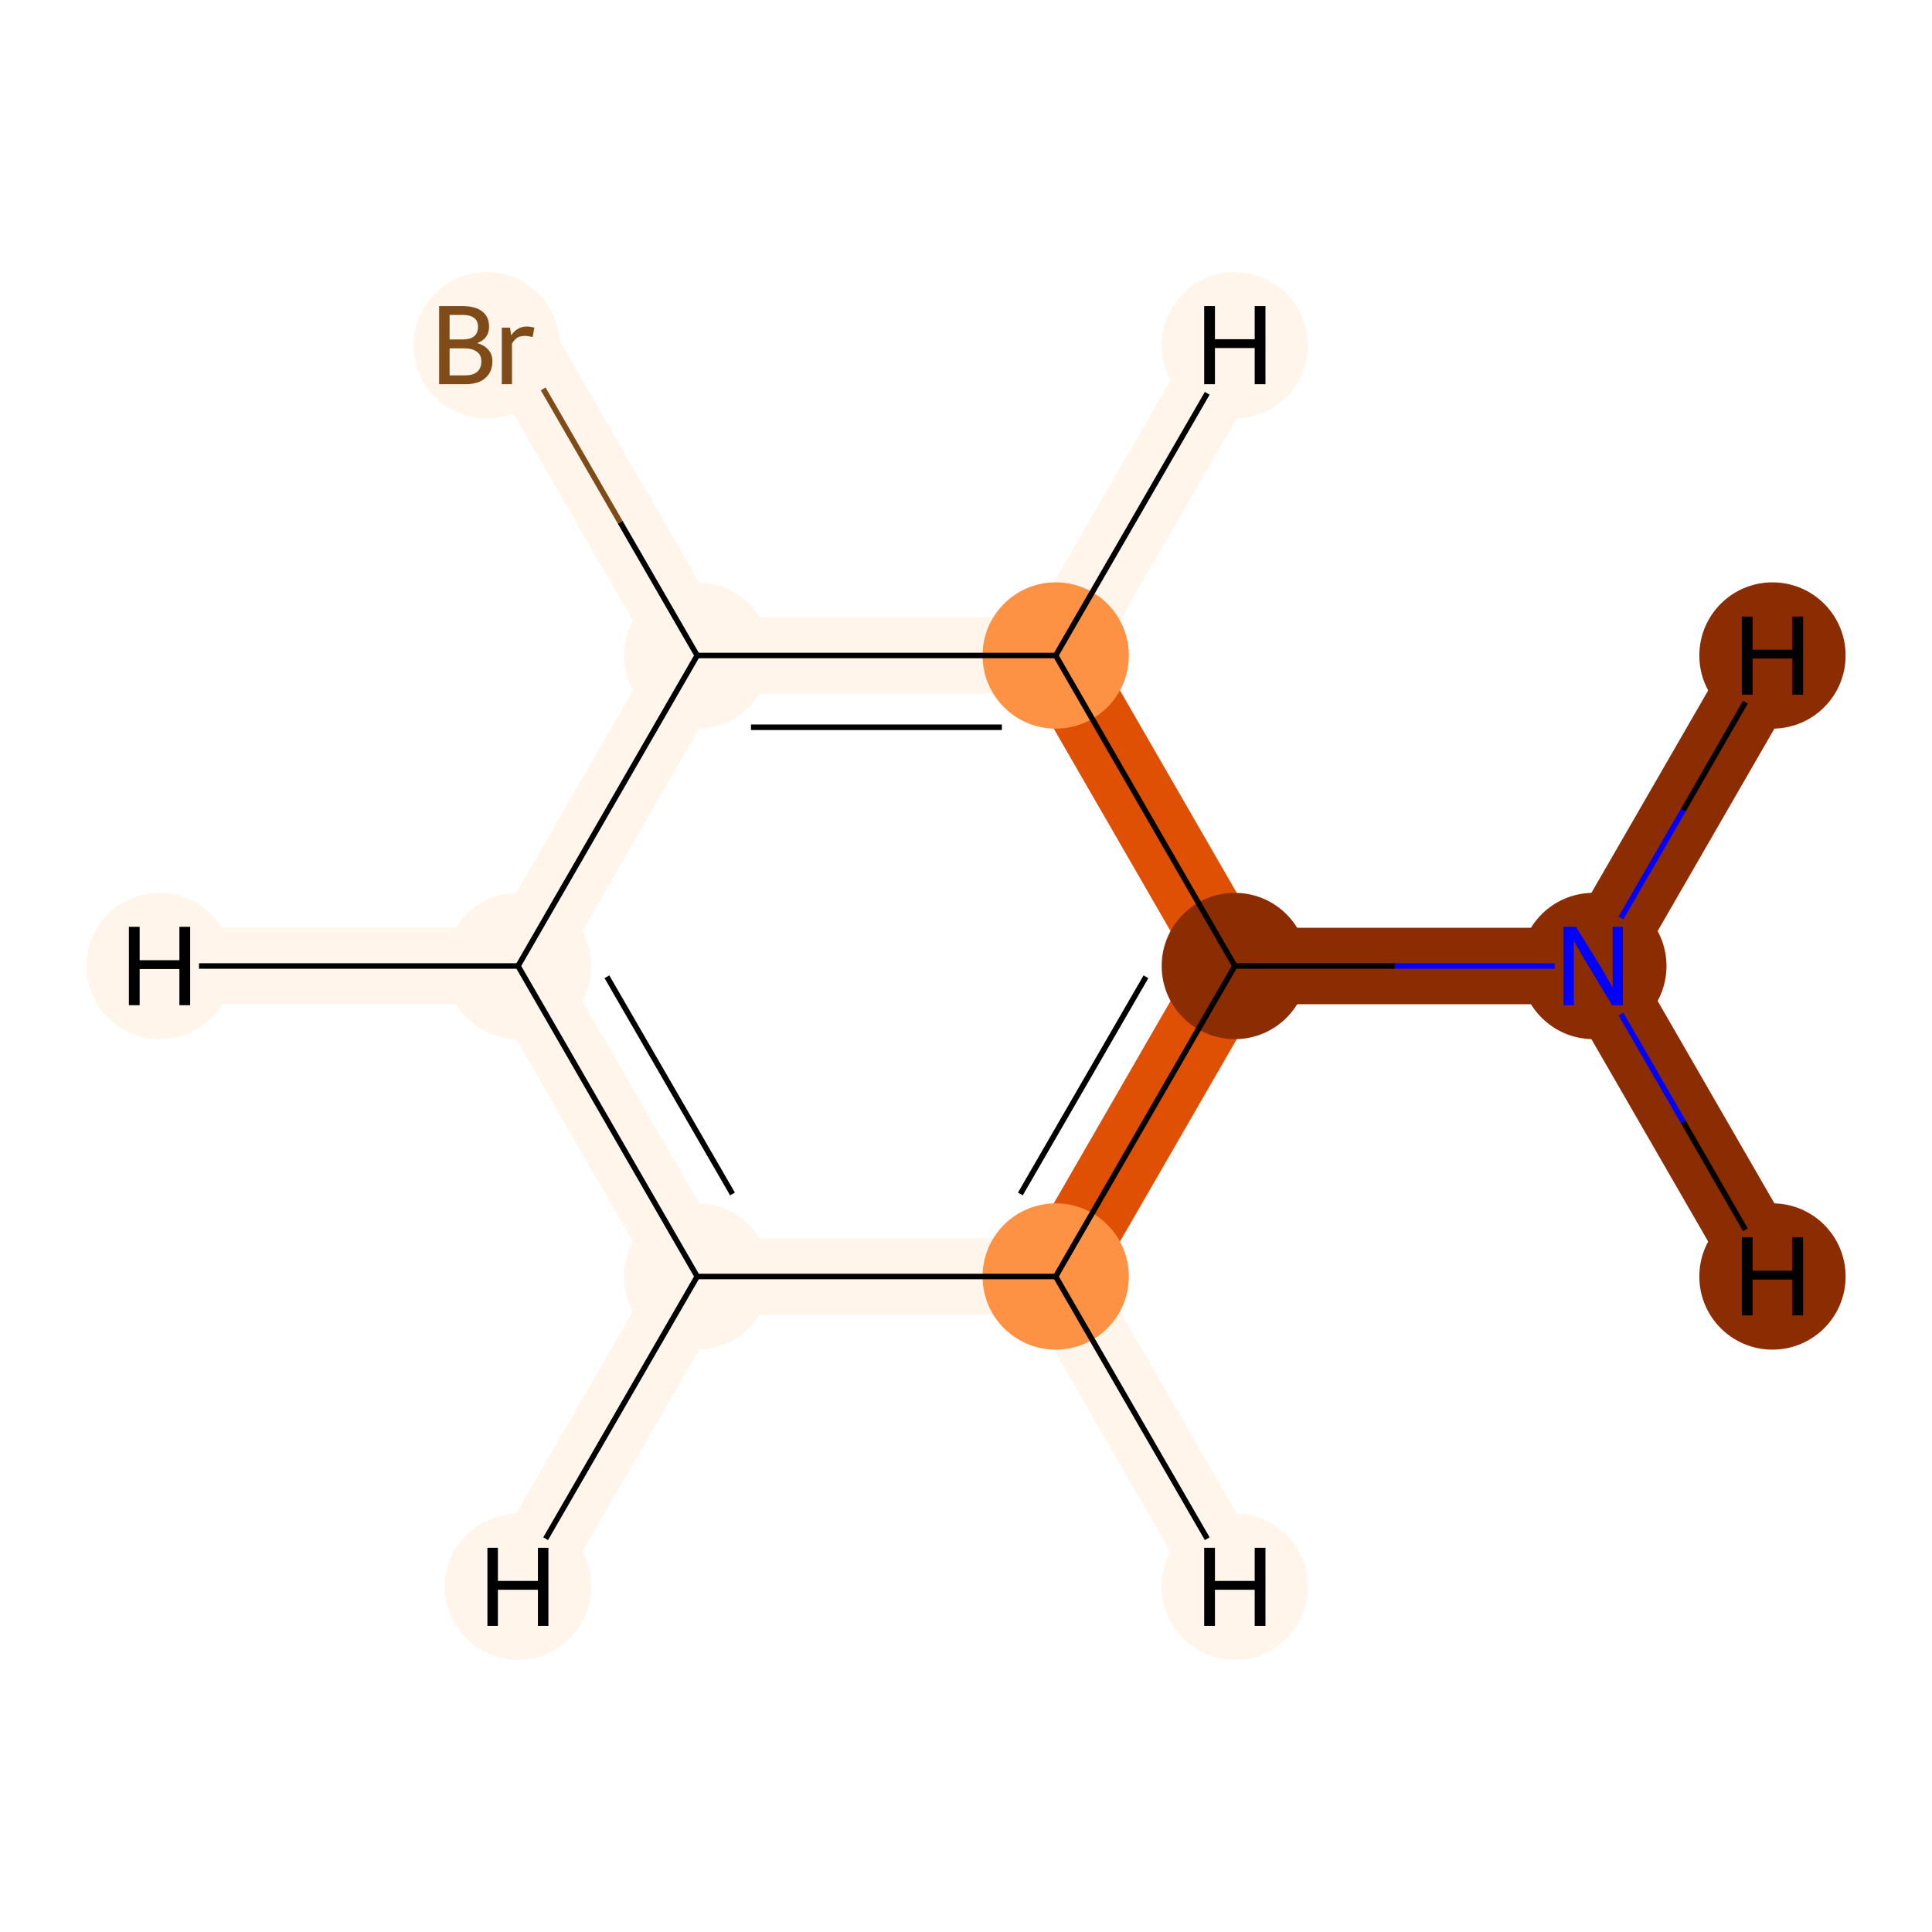 <?xml version='1.0' encoding='iso-8859-1'?>
<svg version='1.1' baseProfile='full'
              xmlns='http://www.w3.org/2000/svg'
                      xmlns:rdkit='http://www.rdkit.org/xml'
                      xmlns:xlink='http://www.w3.org/1999/xlink'
                  xml:space='preserve'
width='700px' height='700px' viewBox='0 0 700 700'>
<!-- END OF HEADER -->
<rect style='opacity:1.0;fill:#FFFFFF;stroke:none' width='700.0' height='700.0' x='0.0' y='0.0'> </rect>
<path d='M 577.3,350.0 L 447.4,350.0' style='fill:none;fill-rule:evenodd;stroke:#8C2C03;stroke-width:27.7px;stroke-linecap:butt;stroke-linejoin:miter;stroke-opacity:1' />
<path d='M 577.3,350.0 L 642.2,462.5' style='fill:none;fill-rule:evenodd;stroke:#8C2C03;stroke-width:27.7px;stroke-linecap:butt;stroke-linejoin:miter;stroke-opacity:1' />
<path d='M 577.3,350.0 L 642.2,237.5' style='fill:none;fill-rule:evenodd;stroke:#8C2C03;stroke-width:27.7px;stroke-linecap:butt;stroke-linejoin:miter;stroke-opacity:1' />
<path d='M 447.4,350.0 L 382.5,462.5' style='fill:none;fill-rule:evenodd;stroke:#DF5005;stroke-width:27.7px;stroke-linecap:butt;stroke-linejoin:miter;stroke-opacity:1' />
<path d='M 447.4,350.0 L 382.5,237.5' style='fill:none;fill-rule:evenodd;stroke:#DF5005;stroke-width:27.7px;stroke-linecap:butt;stroke-linejoin:miter;stroke-opacity:1' />
<path d='M 382.5,462.5 L 252.6,462.5' style='fill:none;fill-rule:evenodd;stroke:#FFF5EB;stroke-width:27.7px;stroke-linecap:butt;stroke-linejoin:miter;stroke-opacity:1' />
<path d='M 382.5,462.5 L 447.4,574.9' style='fill:none;fill-rule:evenodd;stroke:#FFF5EB;stroke-width:27.7px;stroke-linecap:butt;stroke-linejoin:miter;stroke-opacity:1' />
<path d='M 252.6,462.5 L 187.7,350.0' style='fill:none;fill-rule:evenodd;stroke:#FFF5EB;stroke-width:27.7px;stroke-linecap:butt;stroke-linejoin:miter;stroke-opacity:1' />
<path d='M 252.6,462.5 L 187.7,574.9' style='fill:none;fill-rule:evenodd;stroke:#FFF5EB;stroke-width:27.7px;stroke-linecap:butt;stroke-linejoin:miter;stroke-opacity:1' />
<path d='M 187.7,350.0 L 252.6,237.5' style='fill:none;fill-rule:evenodd;stroke:#FFF5EB;stroke-width:27.7px;stroke-linecap:butt;stroke-linejoin:miter;stroke-opacity:1' />
<path d='M 187.7,350.0 L 57.8,350.0' style='fill:none;fill-rule:evenodd;stroke:#FFF5EB;stroke-width:27.7px;stroke-linecap:butt;stroke-linejoin:miter;stroke-opacity:1' />
<path d='M 252.6,237.5 L 382.5,237.5' style='fill:none;fill-rule:evenodd;stroke:#FFF5EB;stroke-width:27.7px;stroke-linecap:butt;stroke-linejoin:miter;stroke-opacity:1' />
<path d='M 252.6,237.5 L 187.7,125.1' style='fill:none;fill-rule:evenodd;stroke:#FFF5EB;stroke-width:27.7px;stroke-linecap:butt;stroke-linejoin:miter;stroke-opacity:1' />
<path d='M 382.5,237.5 L 447.4,125.1' style='fill:none;fill-rule:evenodd;stroke:#FFF5EB;stroke-width:27.7px;stroke-linecap:butt;stroke-linejoin:miter;stroke-opacity:1' />
<ellipse cx='577.3' cy='350.0' rx='26.0' ry='26.0'  style='fill:#8C2C03;fill-rule:evenodd;stroke:#8C2C03;stroke-width:1.0px;stroke-linecap:butt;stroke-linejoin:miter;stroke-opacity:1' />
<ellipse cx='447.4' cy='350.0' rx='26.0' ry='26.0'  style='fill:#8C2C03;fill-rule:evenodd;stroke:#8C2C03;stroke-width:1.0px;stroke-linecap:butt;stroke-linejoin:miter;stroke-opacity:1' />
<ellipse cx='382.5' cy='462.5' rx='26.0' ry='26.0'  style='fill:#FD9244;fill-rule:evenodd;stroke:#FD9244;stroke-width:1.0px;stroke-linecap:butt;stroke-linejoin:miter;stroke-opacity:1' />
<ellipse cx='252.6' cy='462.5' rx='26.0' ry='26.0'  style='fill:#FFF5EB;fill-rule:evenodd;stroke:#FFF5EB;stroke-width:1.0px;stroke-linecap:butt;stroke-linejoin:miter;stroke-opacity:1' />
<ellipse cx='187.7' cy='350.0' rx='26.0' ry='26.0'  style='fill:#FFF5EB;fill-rule:evenodd;stroke:#FFF5EB;stroke-width:1.0px;stroke-linecap:butt;stroke-linejoin:miter;stroke-opacity:1' />
<ellipse cx='252.6' cy='237.5' rx='26.0' ry='26.0'  style='fill:#FFF5EB;fill-rule:evenodd;stroke:#FFF5EB;stroke-width:1.0px;stroke-linecap:butt;stroke-linejoin:miter;stroke-opacity:1' />
<ellipse cx='382.5' cy='237.5' rx='26.0' ry='26.0'  style='fill:#FD9244;fill-rule:evenodd;stroke:#FD9244;stroke-width:1.0px;stroke-linecap:butt;stroke-linejoin:miter;stroke-opacity:1' />
<ellipse cx='176.3' cy='125.1' rx='26.0' ry='26.0'  style='fill:#FFF5EB;fill-rule:evenodd;stroke:#FFF5EB;stroke-width:1.0px;stroke-linecap:butt;stroke-linejoin:miter;stroke-opacity:1' />
<ellipse cx='642.2' cy='462.5' rx='26.0' ry='26.0'  style='fill:#8C2C03;fill-rule:evenodd;stroke:#8C2C03;stroke-width:1.0px;stroke-linecap:butt;stroke-linejoin:miter;stroke-opacity:1' />
<ellipse cx='642.2' cy='237.5' rx='26.0' ry='26.0'  style='fill:#8C2C03;fill-rule:evenodd;stroke:#8C2C03;stroke-width:1.0px;stroke-linecap:butt;stroke-linejoin:miter;stroke-opacity:1' />
<ellipse cx='447.4' cy='574.9' rx='26.0' ry='26.0'  style='fill:#FFF5EB;fill-rule:evenodd;stroke:#FFF5EB;stroke-width:1.0px;stroke-linecap:butt;stroke-linejoin:miter;stroke-opacity:1' />
<ellipse cx='187.7' cy='574.9' rx='26.0' ry='26.0'  style='fill:#FFF5EB;fill-rule:evenodd;stroke:#FFF5EB;stroke-width:1.0px;stroke-linecap:butt;stroke-linejoin:miter;stroke-opacity:1' />
<ellipse cx='57.8' cy='350.0' rx='26.0' ry='26.0'  style='fill:#FFF5EB;fill-rule:evenodd;stroke:#FFF5EB;stroke-width:1.0px;stroke-linecap:butt;stroke-linejoin:miter;stroke-opacity:1' />
<ellipse cx='447.4' cy='125.1' rx='26.0' ry='26.0'  style='fill:#FFF5EB;fill-rule:evenodd;stroke:#FFF5EB;stroke-width:1.0px;stroke-linecap:butt;stroke-linejoin:miter;stroke-opacity:1' />
<path class='bond-0 atom-0 atom-1' d='M 563.3,350.0 L 505.3,350.0' style='fill:none;fill-rule:evenodd;stroke:#0000FF;stroke-width:2.0px;stroke-linecap:butt;stroke-linejoin:miter;stroke-opacity:1' />
<path class='bond-0 atom-0 atom-1' d='M 505.3,350.0 L 447.4,350.0' style='fill:none;fill-rule:evenodd;stroke:#000000;stroke-width:2.0px;stroke-linecap:butt;stroke-linejoin:miter;stroke-opacity:1' />
<path class='bond-8 atom-0 atom-8' d='M 587.3,367.4 L 609.9,406.5' style='fill:none;fill-rule:evenodd;stroke:#0000FF;stroke-width:2.0px;stroke-linecap:butt;stroke-linejoin:miter;stroke-opacity:1' />
<path class='bond-8 atom-0 atom-8' d='M 609.9,406.5 L 632.4,445.6' style='fill:none;fill-rule:evenodd;stroke:#000000;stroke-width:2.0px;stroke-linecap:butt;stroke-linejoin:miter;stroke-opacity:1' />
<path class='bond-9 atom-0 atom-9' d='M 587.3,332.6 L 609.9,293.5' style='fill:none;fill-rule:evenodd;stroke:#0000FF;stroke-width:2.0px;stroke-linecap:butt;stroke-linejoin:miter;stroke-opacity:1' />
<path class='bond-9 atom-0 atom-9' d='M 609.9,293.5 L 632.4,254.4' style='fill:none;fill-rule:evenodd;stroke:#000000;stroke-width:2.0px;stroke-linecap:butt;stroke-linejoin:miter;stroke-opacity:1' />
<path class='bond-1 atom-1 atom-2' d='M 447.4,350.0 L 382.5,462.5' style='fill:none;fill-rule:evenodd;stroke:#000000;stroke-width:2.0px;stroke-linecap:butt;stroke-linejoin:miter;stroke-opacity:1' />
<path class='bond-1 atom-1 atom-2' d='M 415.2,353.9 L 369.7,432.6' style='fill:none;fill-rule:evenodd;stroke:#000000;stroke-width:2.0px;stroke-linecap:butt;stroke-linejoin:miter;stroke-opacity:1' />
<path class='bond-7 atom-6 atom-1' d='M 382.5,237.5 L 447.4,350.0' style='fill:none;fill-rule:evenodd;stroke:#000000;stroke-width:2.0px;stroke-linecap:butt;stroke-linejoin:miter;stroke-opacity:1' />
<path class='bond-2 atom-2 atom-3' d='M 382.5,462.5 L 252.6,462.5' style='fill:none;fill-rule:evenodd;stroke:#000000;stroke-width:2.0px;stroke-linecap:butt;stroke-linejoin:miter;stroke-opacity:1' />
<path class='bond-10 atom-2 atom-10' d='M 382.5,462.5 L 437.4,557.5' style='fill:none;fill-rule:evenodd;stroke:#000000;stroke-width:2.0px;stroke-linecap:butt;stroke-linejoin:miter;stroke-opacity:1' />
<path class='bond-3 atom-3 atom-4' d='M 252.6,462.5 L 187.7,350.0' style='fill:none;fill-rule:evenodd;stroke:#000000;stroke-width:2.0px;stroke-linecap:butt;stroke-linejoin:miter;stroke-opacity:1' />
<path class='bond-3 atom-3 atom-4' d='M 265.4,432.6 L 219.9,353.9' style='fill:none;fill-rule:evenodd;stroke:#000000;stroke-width:2.0px;stroke-linecap:butt;stroke-linejoin:miter;stroke-opacity:1' />
<path class='bond-11 atom-3 atom-11' d='M 252.6,462.5 L 197.7,557.5' style='fill:none;fill-rule:evenodd;stroke:#000000;stroke-width:2.0px;stroke-linecap:butt;stroke-linejoin:miter;stroke-opacity:1' />
<path class='bond-4 atom-4 atom-5' d='M 187.7,350.0 L 252.6,237.5' style='fill:none;fill-rule:evenodd;stroke:#000000;stroke-width:2.0px;stroke-linecap:butt;stroke-linejoin:miter;stroke-opacity:1' />
<path class='bond-12 atom-4 atom-12' d='M 187.7,350.0 L 72.1,350.0' style='fill:none;fill-rule:evenodd;stroke:#000000;stroke-width:2.0px;stroke-linecap:butt;stroke-linejoin:miter;stroke-opacity:1' />
<path class='bond-5 atom-5 atom-6' d='M 252.6,237.5 L 382.5,237.5' style='fill:none;fill-rule:evenodd;stroke:#000000;stroke-width:2.0px;stroke-linecap:butt;stroke-linejoin:miter;stroke-opacity:1' />
<path class='bond-5 atom-5 atom-6' d='M 272.1,263.5 L 363.0,263.5' style='fill:none;fill-rule:evenodd;stroke:#000000;stroke-width:2.0px;stroke-linecap:butt;stroke-linejoin:miter;stroke-opacity:1' />
<path class='bond-6 atom-5 atom-7' d='M 252.6,237.5 L 224.7,189.2' style='fill:none;fill-rule:evenodd;stroke:#000000;stroke-width:2.0px;stroke-linecap:butt;stroke-linejoin:miter;stroke-opacity:1' />
<path class='bond-6 atom-5 atom-7' d='M 224.7,189.2 L 196.8,140.9' style='fill:none;fill-rule:evenodd;stroke:#7F4C19;stroke-width:2.0px;stroke-linecap:butt;stroke-linejoin:miter;stroke-opacity:1' />
<path class='bond-13 atom-6 atom-13' d='M 382.5,237.5 L 437.4,142.5' style='fill:none;fill-rule:evenodd;stroke:#000000;stroke-width:2.0px;stroke-linecap:butt;stroke-linejoin:miter;stroke-opacity:1' />
<path  class='atom-0' d='M 571.0 335.8
L 580.3 350.8
Q 581.2 352.3, 582.7 355.0
Q 584.2 357.7, 584.3 357.8
L 584.3 335.8
L 588.0 335.8
L 588.0 364.2
L 584.1 364.2
L 574.2 347.8
Q 573.0 345.8, 571.8 343.6
Q 570.6 341.4, 570.2 340.8
L 570.2 364.2
L 566.5 364.2
L 566.5 335.8
L 571.0 335.8
' fill='#0000FF'/>
<path  class='atom-7' d='M 172.9 124.3
Q 175.6 125.1, 177.0 126.8
Q 178.4 128.4, 178.4 130.9
Q 178.4 134.8, 175.8 137.0
Q 173.4 139.2, 168.6 139.2
L 159.1 139.2
L 159.1 110.9
L 167.5 110.9
Q 172.3 110.9, 174.8 112.9
Q 177.2 114.8, 177.2 118.4
Q 177.2 122.7, 172.9 124.3
M 162.9 114.1
L 162.9 123.0
L 167.5 123.0
Q 170.3 123.0, 171.7 121.9
Q 173.2 120.7, 173.2 118.4
Q 173.2 114.1, 167.5 114.1
L 162.9 114.1
M 168.6 136.0
Q 171.4 136.0, 172.9 134.7
Q 174.4 133.4, 174.4 130.9
Q 174.4 128.5, 172.7 127.4
Q 171.1 126.2, 168.0 126.2
L 162.9 126.2
L 162.9 136.0
L 168.6 136.0
' fill='#7F4C19'/>
<path  class='atom-7' d='M 184.8 118.7
L 185.2 121.5
Q 187.4 118.3, 190.9 118.3
Q 192.0 118.3, 193.6 118.7
L 193.0 122.1
Q 191.2 121.7, 190.3 121.7
Q 188.6 121.7, 187.5 122.3
Q 186.4 123.0, 185.5 124.5
L 185.5 139.2
L 181.8 139.2
L 181.8 118.7
L 184.8 118.7
' fill='#7F4C19'/>
<path  class='atom-8' d='M 631.1 448.3
L 635.0 448.3
L 635.0 460.4
L 649.4 460.4
L 649.4 448.3
L 653.3 448.3
L 653.3 476.6
L 649.4 476.6
L 649.4 463.6
L 635.0 463.6
L 635.0 476.6
L 631.1 476.6
L 631.1 448.3
' fill='#000000'/>
<path  class='atom-9' d='M 631.1 223.4
L 635.0 223.4
L 635.0 235.4
L 649.4 235.4
L 649.4 223.4
L 653.3 223.4
L 653.3 251.7
L 649.4 251.7
L 649.4 238.6
L 635.0 238.6
L 635.0 251.7
L 631.1 251.7
L 631.1 223.4
' fill='#000000'/>
<path  class='atom-10' d='M 436.3 560.8
L 440.2 560.8
L 440.2 572.8
L 454.6 572.8
L 454.6 560.8
L 458.5 560.8
L 458.5 589.1
L 454.6 589.1
L 454.6 576.0
L 440.2 576.0
L 440.2 589.1
L 436.3 589.1
L 436.3 560.8
' fill='#000000'/>
<path  class='atom-11' d='M 176.6 560.8
L 180.4 560.8
L 180.4 572.8
L 194.9 572.8
L 194.9 560.8
L 198.7 560.8
L 198.7 589.1
L 194.9 589.1
L 194.9 576.0
L 180.4 576.0
L 180.4 589.1
L 176.6 589.1
L 176.6 560.8
' fill='#000000'/>
<path  class='atom-12' d='M 46.7 335.8
L 50.6 335.8
L 50.6 347.9
L 65.0 347.9
L 65.0 335.8
L 68.9 335.8
L 68.9 364.2
L 65.0 364.2
L 65.0 351.1
L 50.6 351.1
L 50.6 364.2
L 46.7 364.2
L 46.7 335.8
' fill='#000000'/>
<path  class='atom-13' d='M 436.3 110.9
L 440.2 110.9
L 440.2 122.9
L 454.6 122.9
L 454.6 110.9
L 458.5 110.9
L 458.5 139.2
L 454.6 139.2
L 454.6 126.1
L 440.2 126.1
L 440.2 139.2
L 436.3 139.2
L 436.3 110.9
' fill='#000000'/>
</svg>
